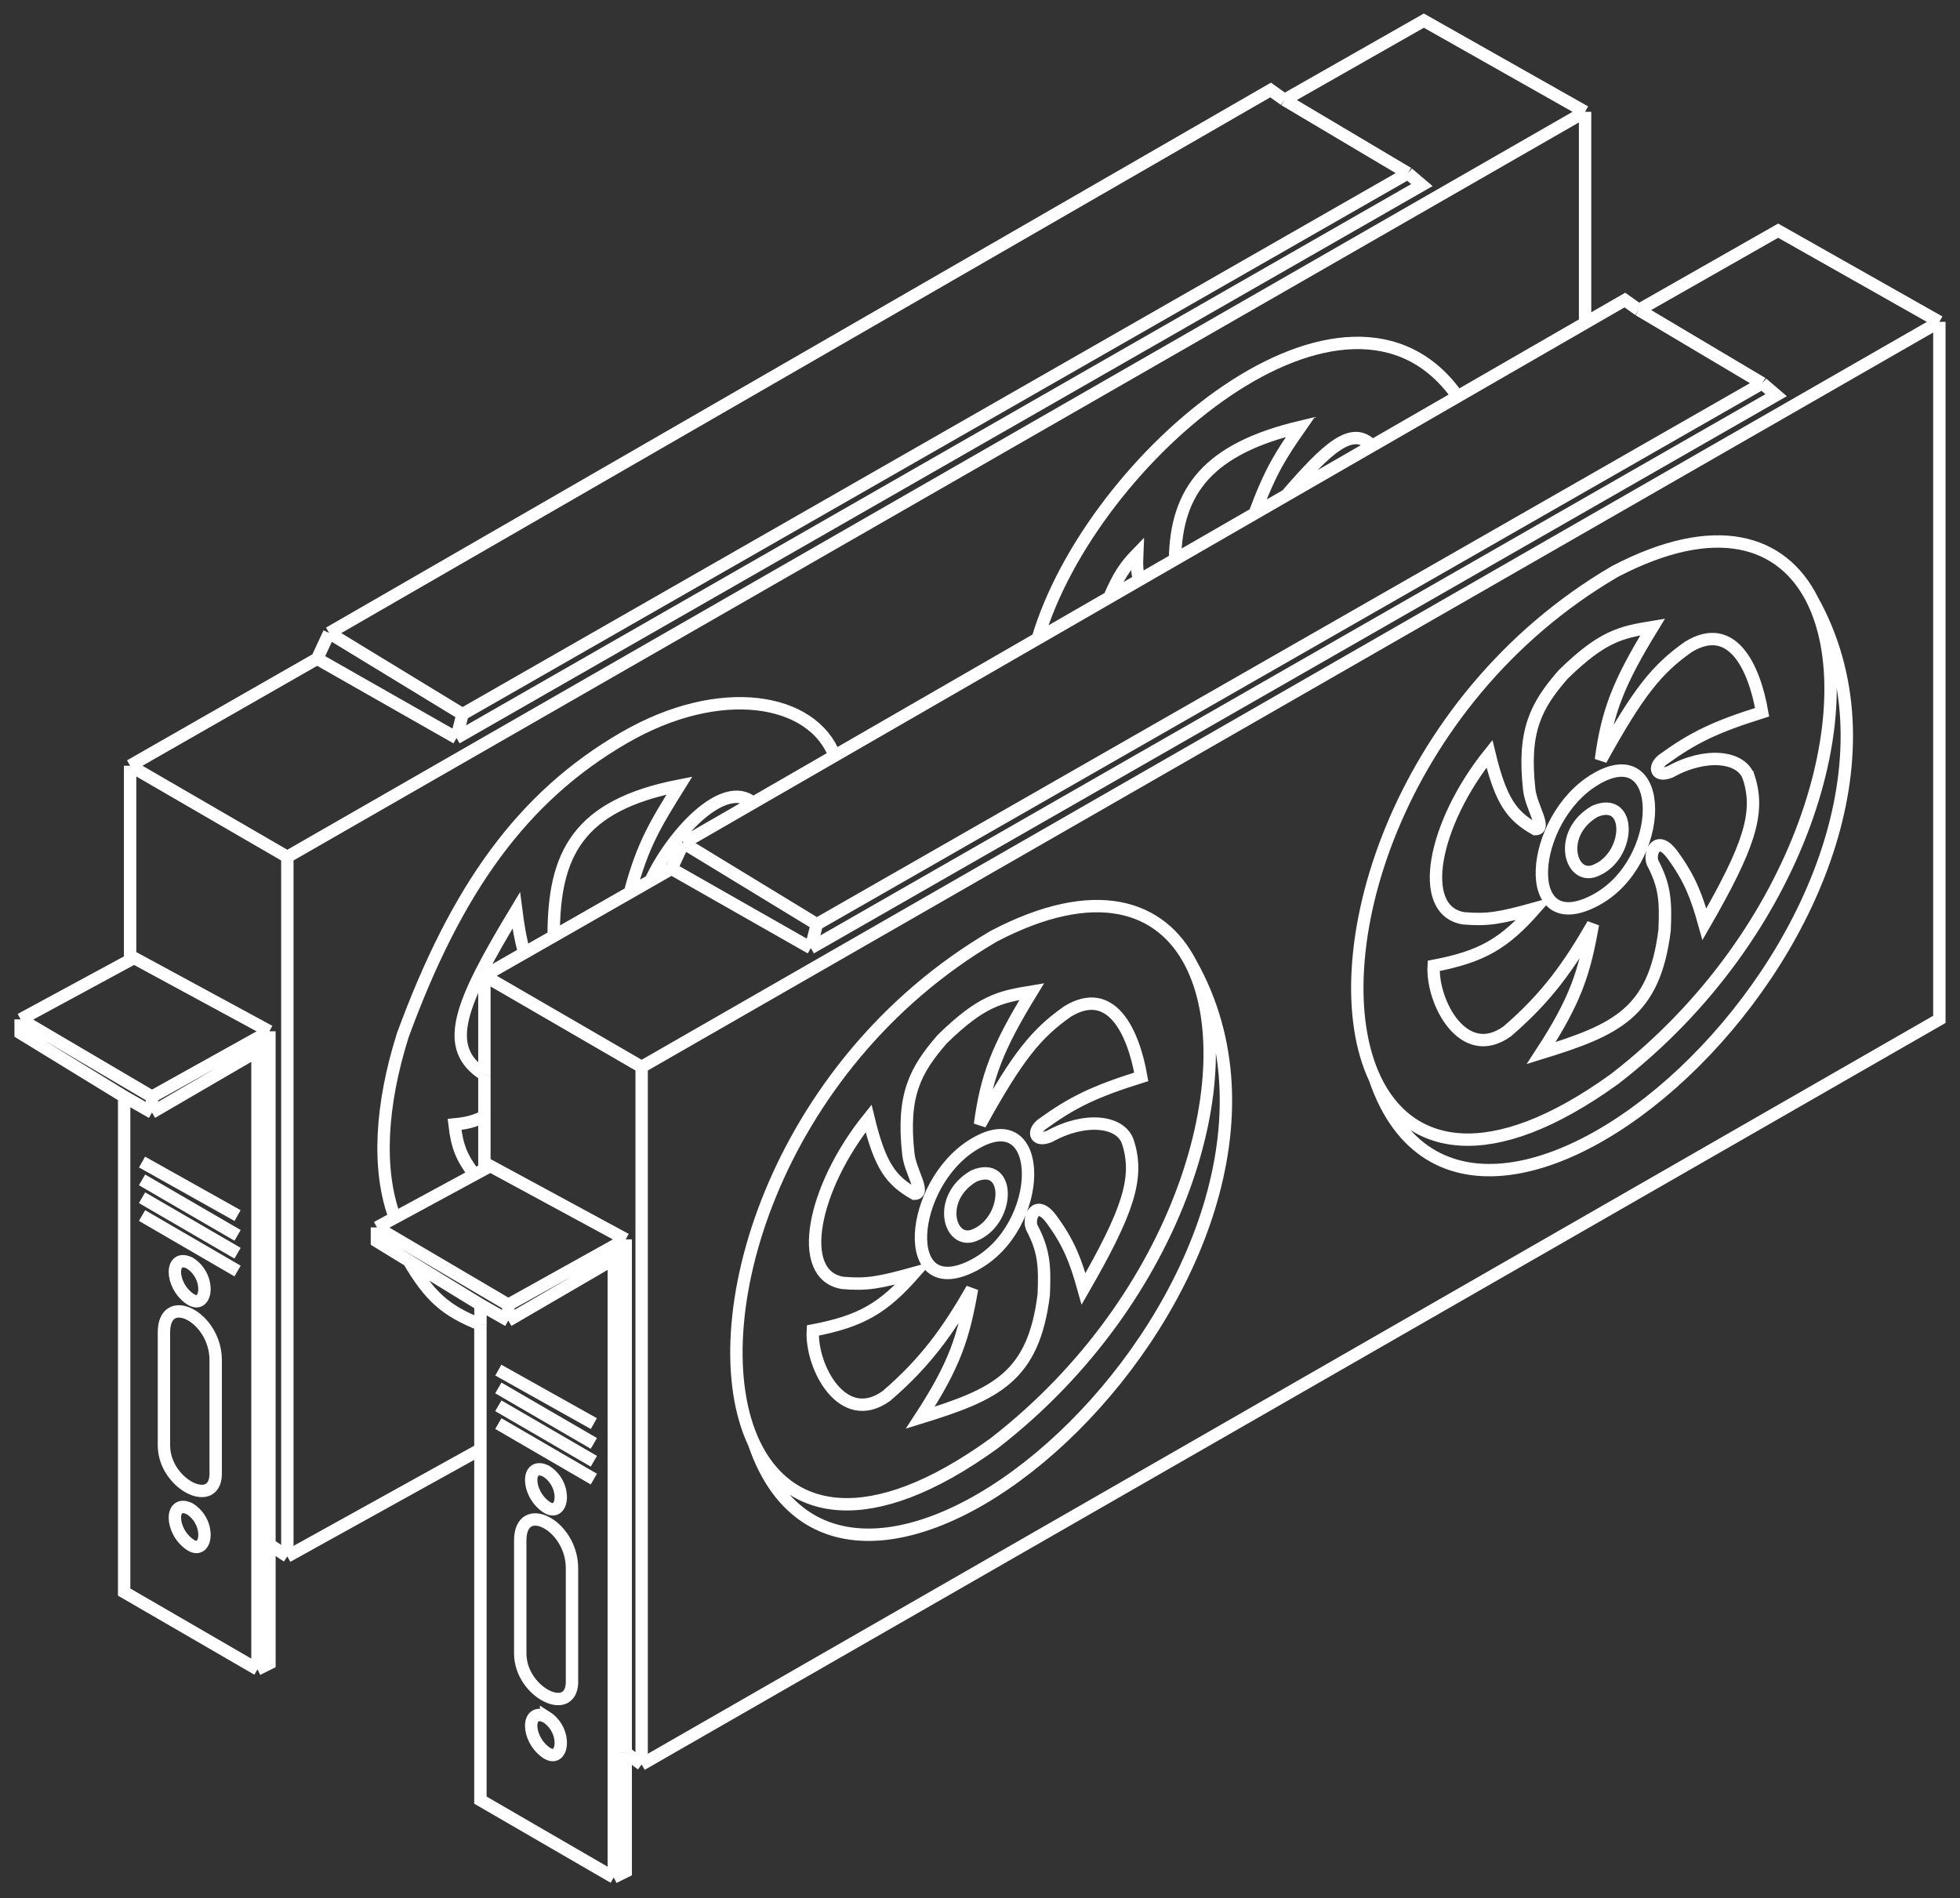 <svg width="95" height="92" fill="none" xmlns="http://www.w3.org/2000/svg"><rect width="100%" height="100%" fill="#333333" stroke="none"/><path d="m29.749 91 .579-.288v-5.763M29.749 91l-6.464-3.746V70.253M29.75 91V61.032l-5.113 2.978m-1.35-.769 1.35.769m-1.35-.769v.96m0-.96-3.474-2.128m4.824 2.897v-.769m5.692-3.17-5.692 3.17m5.692-3.17-6.56-3.553-.29.156m6.85 3.398v24.877M24.636 63.24l-6.367-3.746m0 0v.673l1.543.945m-1.543-1.618.868-.47m5.017 7.386 4.63 2.593m0 .96-4.63-2.689m0 .865 4.63 2.69m0 .864-4.63-2.69m-.676-12.33-.482.261m.482-.26v-2.559m0-6.82 7.622 4.419m-7.622-4.418v4.802m0-4.802 1.93-1.104m5.692 5.522v33.81m0-33.81L94 15.6M31.1 85.525l-.772-.576m.772.576L94 49.41V15.6m0 0-7.814-4.419-6.753 3.843m0 0-.676-.48-1.93 1.112m2.606-.633 5.98 3.554M33.127 40.861l-.58 1.249m.58-1.249 6.463 3.938m-6.463-3.938 3.376-1.947m-3.955 3.196 6.753 3.842m-6.753-3.842-1.008.576m53.875-24.109L39.589 44.8m45.825-26.222.675.577L39.3 45.952m.29-1.153-.29 1.153m-2.75 24.013c-2.707-5.73.956-18.347 11.626-24.59 4.881-2.55 8.098-1.526 9.556 1.345M36.55 69.965c1.625 3.439 5.547 4.396 11.626 0 9.155-7.083 12.162-18.114 9.556-23.245M36.55 69.965c4.777 14.023 29.474-8.453 21.182-23.245m-3.06 8.645c.554 1.723.004 3.356-2.154 7.108-.382-1.367-.702-2.205-1.544-3.362-.75-1.03-1.158-.096-.965.384.59 1.111.642 1.86.58 3.266-.5 4.008-2.337 4.828-5.982 5.955 1.695-2.597 2.1-3.931 2.508-6.243-1.158 2.017-2.241 3.55-4.148 5.187-2.123 1.536-3.67-1.416-3.57-3.17 2.343-.449 3.408-1.071 4.92-2.786-1.736.48-2.315.577-3.473.48-2.315-.384-1.447-4.61 1.254-7.972.563 2.311 1.087 3.003 2.22 3.65.578 0-.194-1.056-.29-1.92-.318-2.848.326-4.058 1.64-5.572 1.91-1.865 2.79-2.05 4.341-2.305-1.663 2.71-2.199 4.113-2.508 6.436 1.831-3.325 2.746-4.422 4.245-5.475 2.11-1.288 3.183.96 3.57 3.17-2.313.725-3.35 1.238-4.824 2.305-.483.384-.29.864.386.576 1.694-.942 3.454-.769 3.794.288Zm0 0c-.01-.032.011.032 0 0Zm11.972-3.074c-2.707-5.729.957-18.347 11.627-24.589 4.88-2.55 8.097-1.527 9.556 1.345M66.643 52.291c1.626 3.44 5.547 4.396 11.627 0 9.154-7.082 12.162-18.113 9.556-23.244M66.643 52.291c4.777 14.024 29.474-8.452 21.183-23.244m-3.06 8.645c.554 1.722.003 3.355-2.155 7.107-.381-1.366-.702-2.205-1.544-3.361-.75-1.031-1.157-.096-.964.384.59 1.11.642 1.86.579 3.265-.499 4.009-2.337 4.829-5.982 5.956 1.695-2.597 2.1-3.932 2.509-6.244-1.158 2.017-2.242 3.55-4.149 5.187-2.122 1.537-3.67-1.415-3.57-3.17 2.343-.448 3.408-1.07 4.92-2.785-1.736.48-2.314.576-3.472.48-2.316-.384-1.447-4.61 1.254-7.972.562 2.31 1.086 3.002 2.219 3.65.579 0-.193-1.057-.29-1.921-.317-2.847.326-4.058 1.64-5.571 1.91-1.865 2.79-2.05 4.342-2.305-1.663 2.71-2.2 4.113-2.508 6.435 1.831-3.324 2.746-4.422 4.244-5.475 2.11-1.287 3.184.96 3.57 3.17-2.313.726-3.35 1.238-4.824 2.305-.482.384-.29.865.386.576 1.694-.941 3.454-.768 3.794.289Zm0 0c-.01-.032.01.032 0 0ZM12.48 80.915l.58-.289v-5.763m-.58 6.052-6.463-3.746V53.156m6.463 27.759V50.947l-5.113 2.977m-1.35-.768 1.35.768m-1.35-.768L1 50.082v-.672m6.367 4.514v-.768m5.692-3.17-5.692 3.17m5.692-3.17L6.5 46.432l-.193.105m6.753 3.45v24.876M7.367 53.156 1 49.41m0 0 5.21-2.821.096-.052m.579 9.788 4.63 2.594m0 .96-4.63-2.689m0 .864 4.63 2.69m0 .864-4.63-2.69m6.174 15.945.868.577M6.306 37.115l7.621 4.419m-7.621-4.419 9.069-5.187m-9.069 5.187v9.422m7.621-5.003 62.9-36.116m-62.9 36.116V75.44m62.9-70.022L69.014 1 62.26 4.842m14.568.576v10.238M62.26 4.842l-.675-.48L15.953 30.68M62.26 4.842l5.982 3.554M15.953 30.68l-.579 1.248m.58-1.248 6.463 3.938m-7.043-2.69 6.754 3.842M68.242 8.396 22.417 34.618M68.242 8.396l.675.576-46.79 26.798m.29-1.152-.29 1.152m-8.2 39.67 9.358-5.187m0 0v-6.051m17.168-27.567c-1.057-2.785-5.524-3.595-10.222-.864-4.92 2.86-8.103 7.3-10.708 14.407-1.061 3.362-1.254 6.496-.386 8.847m21.316-22.39-3.95 2.279m3.95-2.279 9.845-5.678M19.137 59.025l3.859-2.09m.29 7.267c-1.688-.67-2.454-1.357-3.474-3.089m3.184-4.178c-.607-.809-.837-1.33-.965-2.434.593-.06.912-.134 1.447-.385m0 0V52.1m0 0c-2.07-1.312-1.209-3.411 1.544-7.972.111.86.193 1.317.386 2.066m0 0 1.429-.817m0 0c-.01-3.98 1.175-6.34 6.096-7.3-1.125 1.81-1.777 2.832-2.401 5.187m-3.695 2.113 3.695-2.113m0 0 1.007-.577m0 0c.983-2.143 3.516-4.994 4.963-3.772m13.796-7.957c2.605-8.826 15.05-19.295 20.355-11.74m-20.355 11.74 3.473-2.003m16.882-9.737-4.148 2.393m4.148-2.393 6.175-3.561M53.77 28.954c.446-1.028.745-1.493 1.35-2.116-.025.576-.009.862.097 1.281m-1.447.835 1.447-.835m0 0 1.736-1.001m0 0c.051-3.362 1.64-5.37 6.078-6.427-.918 1.319-1.43 2.078-2.219 4.201m-3.859 2.226 3.86-2.226m0 0 1.543-.89m0 0c1.986-2.295 3.183-3.407 4.148-2.392m-4.148 2.392 4.148-2.392M26.47 71.31c-.965-.48-.965 1.056 0 1.728.827.577 1.061-1.056 0-1.728Zm-1.254 3.361c0-2.017 2.508-.768 2.508 1.345v5.379c.097 1.92-2.508.672-2.508-1.249v-5.475Zm1.254 8.549c-.965-.48-.965 1.056 0 1.729.827.576 1.061-1.057 0-1.73ZM47.21 56.998c-1.833 1.056-1.207 3.349 0 2.881 1.736-.672 1.833-3.65 0-2.881Zm0-1.537c-3.184 1.921-3.666 7.78 0 5.86 3.482-1.826 3.502-7.973 0-5.86Zm30.094-16.137c-1.833 1.057-1.206 3.349 0 2.882 1.736-.672 1.833-3.65 0-2.882Zm0-1.536c-3.184 1.92-3.666 7.78 0 5.859 3.483-1.825 3.502-7.972 0-5.86ZM9.2 61.224c-.965-.48-.965 1.057 0 1.729.827.576 1.061-1.056 0-1.729Zm-1.254 3.362c0-2.017 2.508-.768 2.508 1.345v5.379c.097 1.92-2.508.672-2.508-1.25v-5.474ZM9.2 73.135c-.965-.48-.965 1.056 0 1.728.827.577 1.061-1.056 0-1.728Z" stroke="#fff" stroke-width=".6"/></svg>